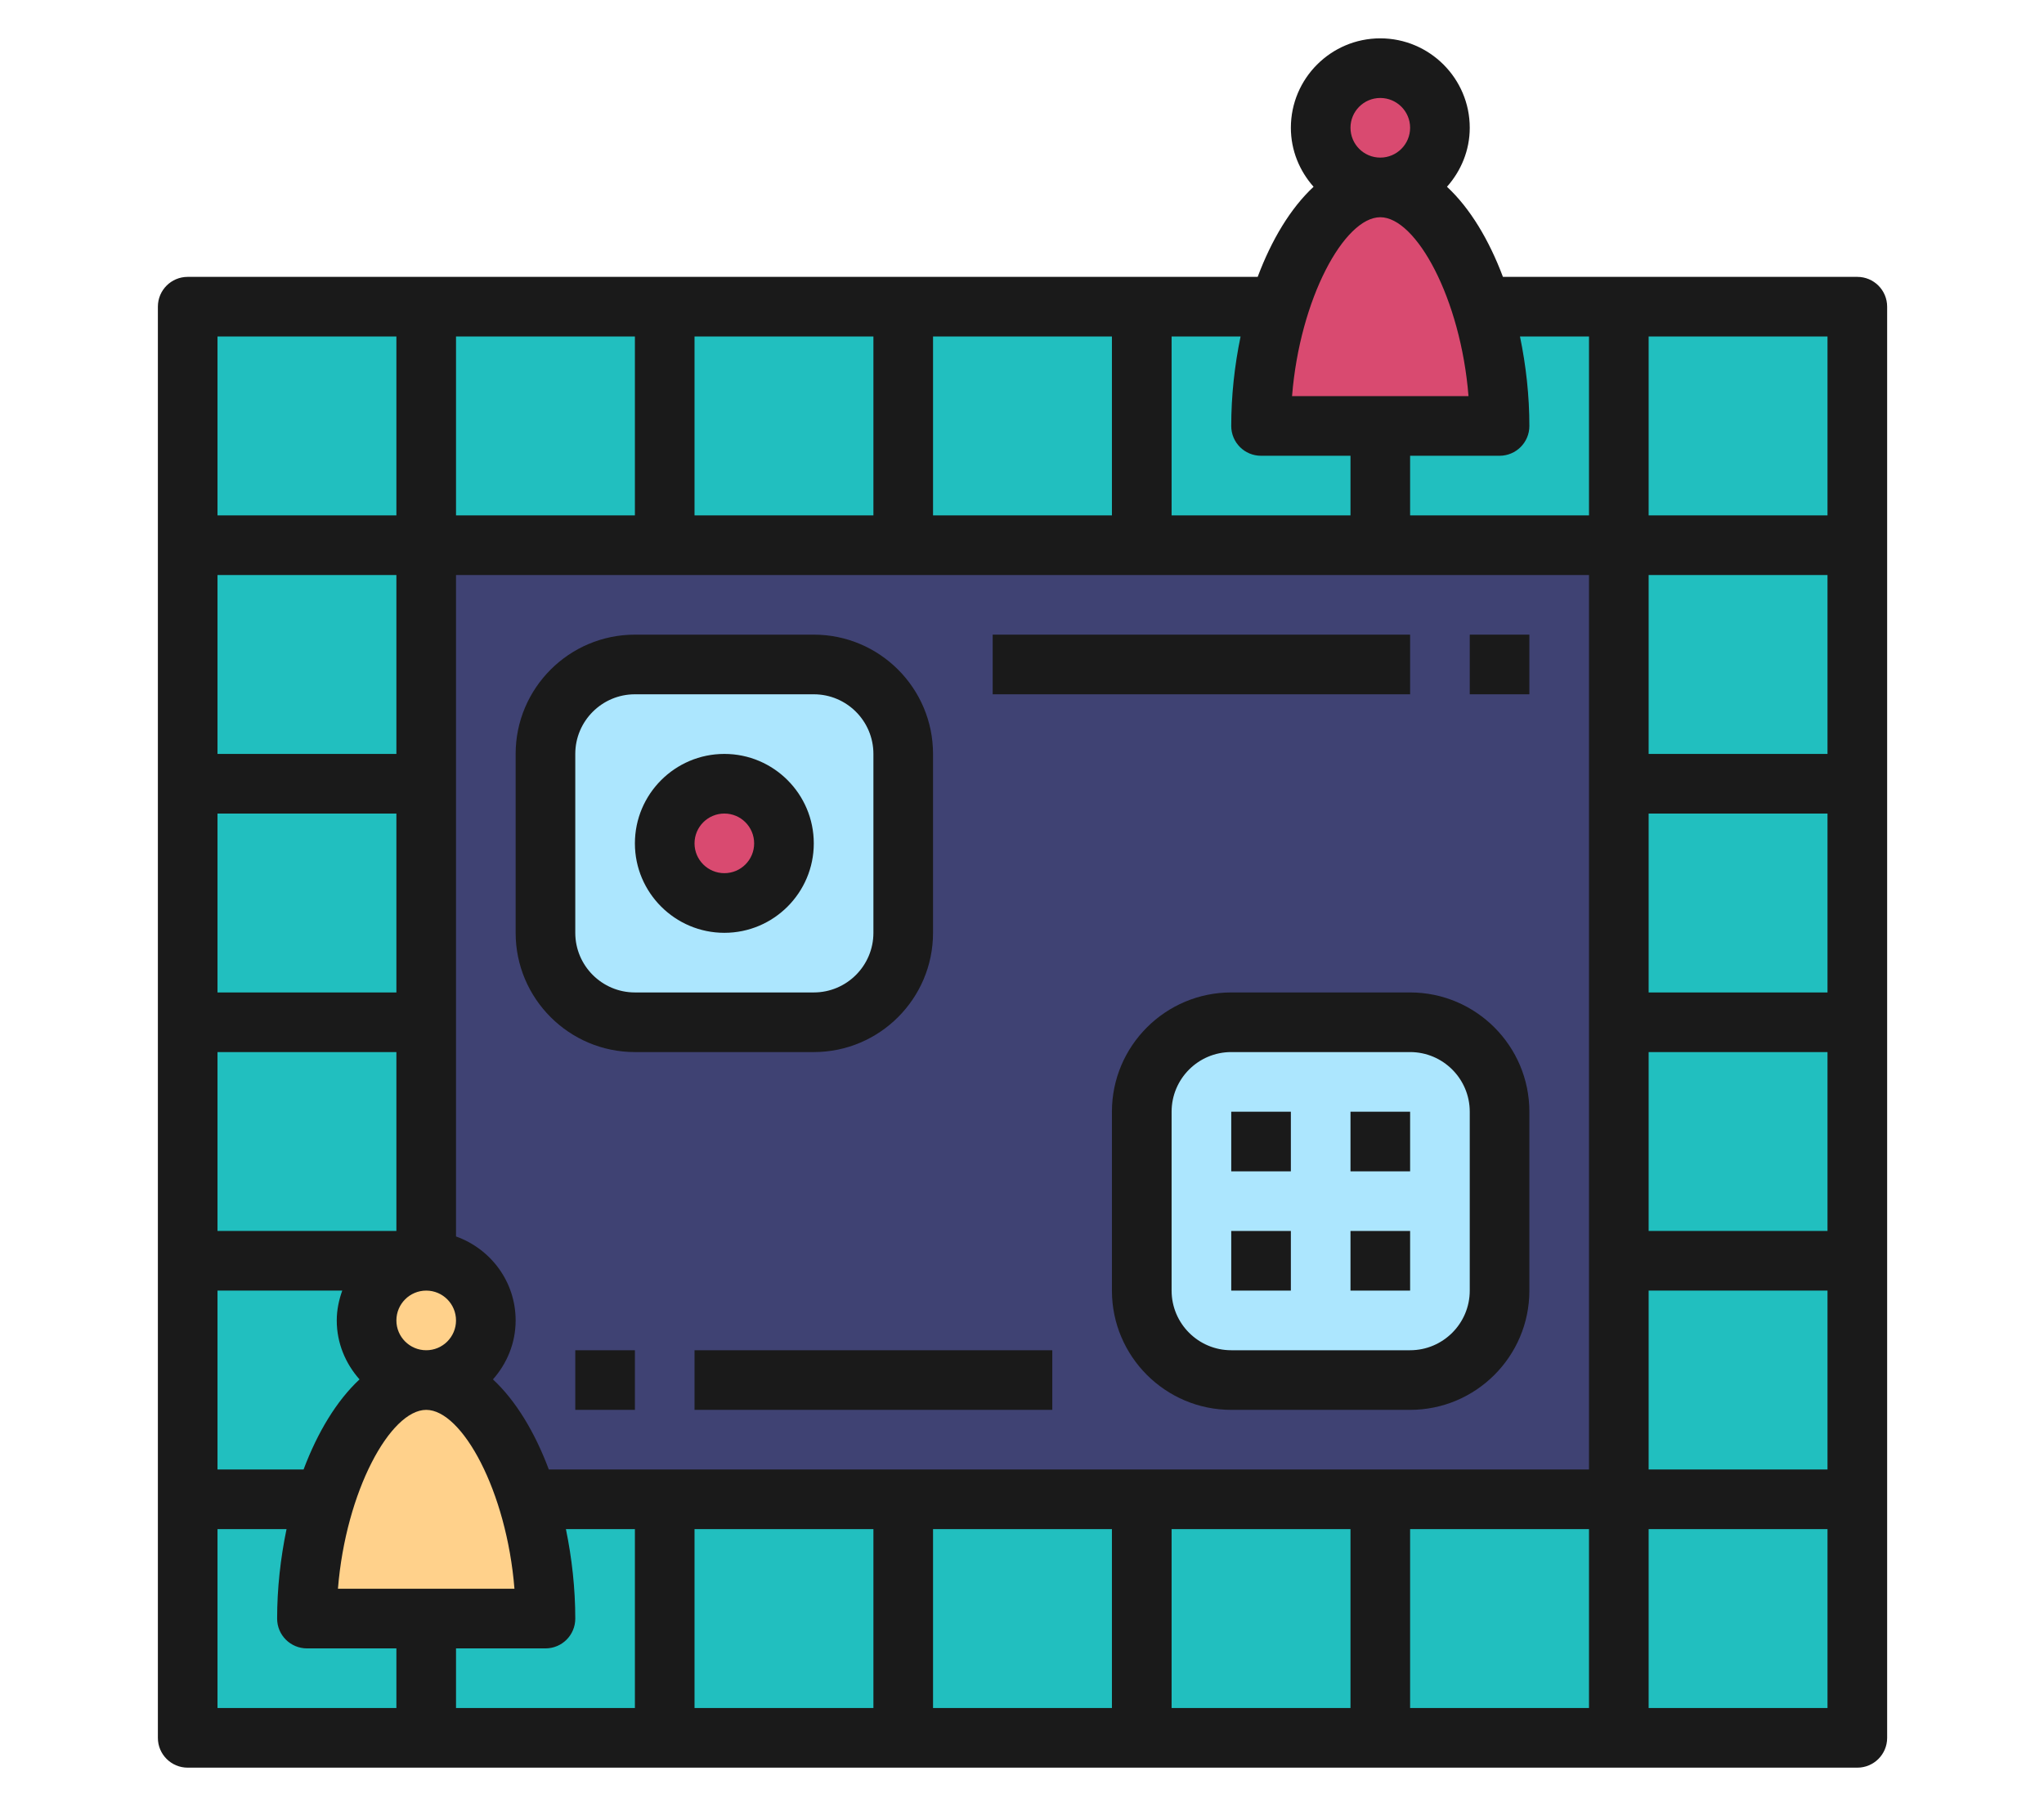 <svg xmlns="http://www.w3.org/2000/svg" xmlns:xlink="http://www.w3.org/1999/xlink" width="188" zoomAndPan="magnify" viewBox="0 0 141 125.25" height="167" preserveAspectRatio="xMidYMid meet" version="1.0"><defs><clipPath id="4228df6c41"><path d="M 10.891 2.645 L 130.18 2.645 L 130.18 121.93 L 10.891 121.93 Z M 10.891 2.645 " clip-rule="nonzero"/></clipPath></defs><path fill="#21bfbf" d="M 12.949 21.156 L 128.121 21.156 L 128.121 119.875 L 12.949 119.875 Z M 12.949 21.156 " fill-opacity="1" fill-rule="nonzero"/><path fill="#3f4273" d="M 29.402 37.609 L 111.668 37.609 L 111.668 103.422 L 29.402 103.422 Z M 29.402 37.609 " fill-opacity="1" fill-rule="nonzero"/><path fill="#d94a70" d="M 86.988 29.383 C 86.988 21.422 90.668 12.93 95.215 12.93 C 99.762 12.93 103.441 21.422 103.441 29.383 Z M 99.328 8.812 C 99.328 6.543 97.488 4.699 95.215 4.699 C 92.941 4.699 91.102 6.543 91.102 8.812 C 91.102 11.086 92.941 12.93 95.215 12.93 C 97.488 12.93 99.328 11.086 99.328 8.812 Z M 99.328 8.812 " fill-opacity="1" fill-rule="nonzero"/><path fill="#ffd18b" d="M 21.176 111.648 C 21.176 103.691 24.855 95.195 29.402 95.195 C 33.949 95.195 37.629 103.691 37.629 111.648 Z M 33.516 91.082 C 33.516 88.809 31.676 86.969 29.402 86.969 C 27.129 86.969 25.289 88.809 25.289 91.082 C 25.289 93.352 27.129 95.195 29.402 95.195 C 31.676 95.195 33.516 93.352 33.516 91.082 Z M 33.516 91.082 " fill-opacity="1" fill-rule="nonzero"/><path fill="#ace6fe" d="M 56.137 45.836 L 43.797 45.836 C 40.391 45.836 37.629 48.598 37.629 52.004 L 37.629 64.344 C 37.629 67.75 40.391 70.516 43.797 70.516 L 56.137 70.516 C 59.547 70.516 62.309 67.75 62.309 64.344 L 62.309 52.004 C 62.309 48.598 59.547 45.836 56.137 45.836 Z M 56.137 45.836 " fill-opacity="1" fill-rule="nonzero"/><path fill="#d94a70" d="M 54.082 58.176 C 54.082 58.445 54.055 58.711 54.004 58.977 C 53.949 59.242 53.871 59.5 53.77 59.75 C 53.664 59.996 53.539 60.234 53.391 60.461 C 53.238 60.684 53.066 60.891 52.879 61.082 C 52.688 61.273 52.477 61.445 52.254 61.594 C 52.027 61.746 51.793 61.871 51.543 61.973 C 51.293 62.078 51.035 62.156 50.77 62.207 C 50.508 62.262 50.238 62.289 49.969 62.289 C 49.699 62.289 49.43 62.262 49.168 62.207 C 48.902 62.156 48.645 62.078 48.395 61.973 C 48.145 61.871 47.906 61.746 47.684 61.594 C 47.457 61.445 47.25 61.273 47.059 61.082 C 46.867 60.891 46.699 60.684 46.547 60.461 C 46.398 60.234 46.273 59.996 46.168 59.75 C 46.066 59.5 45.988 59.242 45.934 58.977 C 45.883 58.711 45.855 58.445 45.855 58.176 C 45.855 57.902 45.883 57.637 45.934 57.371 C 45.988 57.105 46.066 56.848 46.168 56.602 C 46.273 56.352 46.398 56.113 46.547 55.891 C 46.699 55.664 46.867 55.457 47.059 55.266 C 47.25 55.074 47.457 54.902 47.684 54.754 C 47.906 54.605 48.145 54.477 48.395 54.375 C 48.645 54.27 48.902 54.191 49.168 54.141 C 49.43 54.086 49.699 54.062 49.969 54.062 C 50.238 54.062 50.508 54.086 50.77 54.141 C 51.035 54.191 51.293 54.27 51.543 54.375 C 51.793 54.477 52.027 54.605 52.254 54.754 C 52.477 54.902 52.688 55.074 52.879 55.266 C 53.066 55.457 53.238 55.664 53.391 55.891 C 53.539 56.113 53.664 56.352 53.77 56.602 C 53.871 56.848 53.949 57.105 54.004 57.371 C 54.055 57.637 54.082 57.902 54.082 58.176 Z M 54.082 58.176 " fill-opacity="1" fill-rule="nonzero"/><path fill="#ace6fe" d="M 97.273 70.516 L 84.934 70.516 C 81.523 70.516 78.762 73.277 78.762 76.684 L 78.762 89.023 C 78.762 92.434 81.523 95.195 84.934 95.195 L 97.273 95.195 C 100.68 95.195 103.441 92.434 103.441 89.023 L 103.441 76.684 C 103.441 73.277 100.68 70.516 97.273 70.516 Z M 97.273 70.516 " fill-opacity="1" fill-rule="nonzero"/><path fill="#1a1a1a" d="M 43.797 72.57 L 56.137 72.57 C 60.676 72.57 64.363 68.883 64.363 64.344 L 64.363 52.004 C 64.363 47.469 60.676 43.777 56.137 43.777 L 43.797 43.777 C 39.262 43.777 35.57 47.469 35.57 52.004 L 35.57 64.344 C 35.57 68.883 39.262 72.57 43.797 72.57 Z M 39.684 52.004 C 39.684 49.734 41.531 47.891 43.797 47.891 L 56.137 47.891 C 58.406 47.891 60.25 49.734 60.25 52.004 L 60.25 64.344 C 60.25 66.613 58.406 68.457 56.137 68.457 L 43.797 68.457 C 41.531 68.457 39.684 66.613 39.684 64.344 Z M 39.684 52.004 " fill-opacity="1" fill-rule="nonzero"/><path fill="#1a1a1a" d="M 49.969 64.344 C 53.371 64.344 56.137 61.574 56.137 58.176 C 56.137 54.773 53.371 52.004 49.969 52.004 C 46.566 52.004 43.797 54.773 43.797 58.176 C 43.797 61.574 46.566 64.344 49.969 64.344 Z M 49.969 56.117 C 51.105 56.117 52.023 57.039 52.023 58.176 C 52.023 59.309 51.105 60.23 49.969 60.23 C 48.832 60.23 47.91 59.309 47.91 58.176 C 47.91 57.039 48.832 56.117 49.969 56.117 Z M 49.969 56.117 " fill-opacity="1" fill-rule="nonzero"/><path fill="#1a1a1a" d="M 97.273 68.457 L 84.934 68.457 C 80.395 68.457 76.703 72.148 76.703 76.684 L 76.703 89.023 C 76.703 93.562 80.395 97.25 84.934 97.25 L 97.273 97.25 C 101.809 97.25 105.5 93.562 105.5 89.023 L 105.5 76.684 C 105.5 72.148 101.809 68.457 97.273 68.457 Z M 101.387 89.023 C 101.387 91.293 99.539 93.137 97.273 93.137 L 84.934 93.137 C 82.664 93.137 80.82 91.293 80.82 89.023 L 80.82 76.684 C 80.82 74.414 82.664 72.57 84.934 72.57 L 97.273 72.57 C 99.539 72.57 101.387 74.414 101.387 76.684 Z M 101.387 89.023 " fill-opacity="1" fill-rule="nonzero"/><path fill="#1a1a1a" d="M 84.934 76.684 L 89.047 76.684 L 89.047 80.797 L 84.934 80.797 Z M 84.934 76.684 " fill-opacity="1" fill-rule="nonzero"/><path fill="#1a1a1a" d="M 93.16 76.684 L 97.273 76.684 L 97.273 80.797 L 93.16 80.797 Z M 93.16 76.684 " fill-opacity="1" fill-rule="nonzero"/><path fill="#1a1a1a" d="M 84.934 84.91 L 89.047 84.91 L 89.047 89.023 L 84.934 89.023 Z M 84.934 84.91 " fill-opacity="1" fill-rule="nonzero"/><path fill="#1a1a1a" d="M 93.16 84.91 L 97.273 84.91 L 97.273 89.023 L 93.16 89.023 Z M 93.16 84.91 " fill-opacity="1" fill-rule="nonzero"/><path fill="#1a1a1a" d="M 68.477 43.777 L 97.273 43.777 L 97.273 47.891 L 68.477 47.891 Z M 68.477 43.777 " fill-opacity="1" fill-rule="nonzero"/><path fill="#1a1a1a" d="M 101.387 43.777 L 105.5 43.777 L 105.5 47.891 L 101.387 47.891 Z M 101.387 43.777 " fill-opacity="1" fill-rule="nonzero"/><path fill="#1a1a1a" d="M 47.91 93.137 L 72.59 93.137 L 72.59 97.25 L 47.91 97.25 Z M 47.91 93.137 " fill-opacity="1" fill-rule="nonzero"/><path fill="#1a1a1a" d="M 39.684 93.137 L 43.797 93.137 L 43.797 97.25 L 39.684 97.25 Z M 39.684 93.137 " fill-opacity="1" fill-rule="nonzero"/><g clip-path="url(#4228df6c41)"><path fill="#1a1a1a" d="M 128.121 19.098 L 103.676 19.098 C 102.715 16.543 101.406 14.359 99.816 12.883 C 100.781 11.793 101.387 10.379 101.387 8.812 C 101.387 5.414 98.617 2.645 95.215 2.645 C 91.812 2.645 89.047 5.414 89.047 8.812 C 89.047 10.379 89.648 11.793 90.613 12.883 C 89.027 14.359 87.715 16.543 86.758 19.098 L 12.949 19.098 C 11.812 19.098 10.891 20.016 10.891 21.156 L 10.891 119.875 C 10.891 121.012 11.812 121.93 12.949 121.93 L 128.121 121.93 C 129.258 121.93 130.18 121.012 130.18 119.875 L 130.18 21.156 C 130.18 20.016 129.258 19.098 128.121 19.098 Z M 126.066 35.551 L 113.727 35.551 L 113.727 23.211 L 126.066 23.211 Z M 20.941 101.363 L 15.004 101.363 L 15.004 89.023 L 23.609 89.023 C 23.379 89.668 23.23 90.355 23.23 91.082 C 23.23 92.645 23.836 94.059 24.801 95.148 C 23.215 96.625 21.902 98.809 20.941 101.363 Z M 109.613 39.664 L 109.613 101.363 L 37.859 101.363 C 36.902 98.809 35.594 96.625 34.004 95.148 C 34.969 94.059 35.57 92.645 35.57 91.082 C 35.57 88.402 33.848 86.141 31.457 85.289 L 31.457 39.664 Z M 27.344 91.082 C 27.344 89.945 28.266 89.023 29.402 89.023 C 30.539 89.023 31.457 89.945 31.457 91.082 C 31.457 92.215 30.539 93.137 29.402 93.137 C 28.266 93.137 27.344 92.215 27.344 91.082 Z M 64.363 35.551 L 64.363 23.211 L 76.703 23.211 L 76.703 35.551 Z M 60.25 35.551 L 47.91 35.551 L 47.91 23.211 L 60.25 23.211 Z M 43.797 35.551 L 31.457 35.551 L 31.457 23.211 L 43.797 23.211 Z M 27.344 52.004 L 15.004 52.004 L 15.004 39.664 L 27.344 39.664 Z M 27.344 56.117 L 27.344 68.457 L 15.004 68.457 L 15.004 56.117 Z M 27.344 72.57 L 27.344 84.91 L 15.004 84.91 L 15.004 72.57 Z M 29.402 97.25 C 31.875 97.25 34.949 102.852 35.488 109.59 L 23.312 109.59 C 23.855 102.852 26.93 97.25 29.402 97.25 Z M 37.629 113.703 C 38.766 113.703 39.684 112.785 39.684 111.648 C 39.684 109.578 39.453 107.484 39.039 105.477 L 43.797 105.477 L 43.797 117.816 L 31.457 117.816 L 31.457 113.703 Z M 47.91 105.477 L 60.25 105.477 L 60.25 117.816 L 47.91 117.816 Z M 64.363 105.477 L 76.703 105.477 L 76.703 117.816 L 64.363 117.816 Z M 80.82 105.477 L 93.16 105.477 L 93.16 117.816 L 80.82 117.816 Z M 97.273 105.477 L 109.613 105.477 L 109.613 117.816 L 97.273 117.816 Z M 113.727 89.023 L 126.066 89.023 L 126.066 101.363 L 113.727 101.363 Z M 113.727 84.91 L 113.727 72.57 L 126.066 72.57 L 126.066 84.91 Z M 113.727 68.457 L 113.727 56.117 L 126.066 56.117 L 126.066 68.457 Z M 113.727 52.004 L 113.727 39.664 L 126.066 39.664 L 126.066 52.004 Z M 109.613 23.211 L 109.613 35.551 L 97.273 35.551 L 97.273 31.438 L 103.441 31.438 C 104.578 31.438 105.5 30.52 105.5 29.383 C 105.5 27.312 105.27 25.219 104.852 23.211 Z M 93.16 8.812 C 93.16 7.68 94.078 6.758 95.215 6.758 C 96.352 6.758 97.273 7.68 97.273 8.812 C 97.273 9.949 96.352 10.871 95.215 10.871 C 94.078 10.871 93.16 9.949 93.16 8.812 Z M 95.215 14.984 C 97.688 14.984 100.762 20.586 101.301 27.324 L 89.129 27.324 C 89.668 20.586 92.742 14.984 95.215 14.984 Z M 86.988 31.438 L 93.16 31.438 L 93.16 35.551 L 80.82 35.551 L 80.82 23.211 L 85.578 23.211 C 85.16 25.219 84.934 27.312 84.934 29.383 C 84.934 30.52 85.852 31.438 86.988 31.438 Z M 27.344 23.211 L 27.344 35.551 L 15.004 35.551 L 15.004 23.211 Z M 15.004 105.477 L 19.766 105.477 C 19.348 107.484 19.117 109.578 19.117 111.648 C 19.117 112.785 20.039 113.703 21.176 113.703 L 27.344 113.703 L 27.344 117.816 L 15.004 117.816 Z M 113.727 117.816 L 113.727 105.477 L 126.066 105.477 L 126.066 117.816 Z M 113.727 117.816 " fill-opacity="1" fill-rule="nonzero"/></g></svg>
